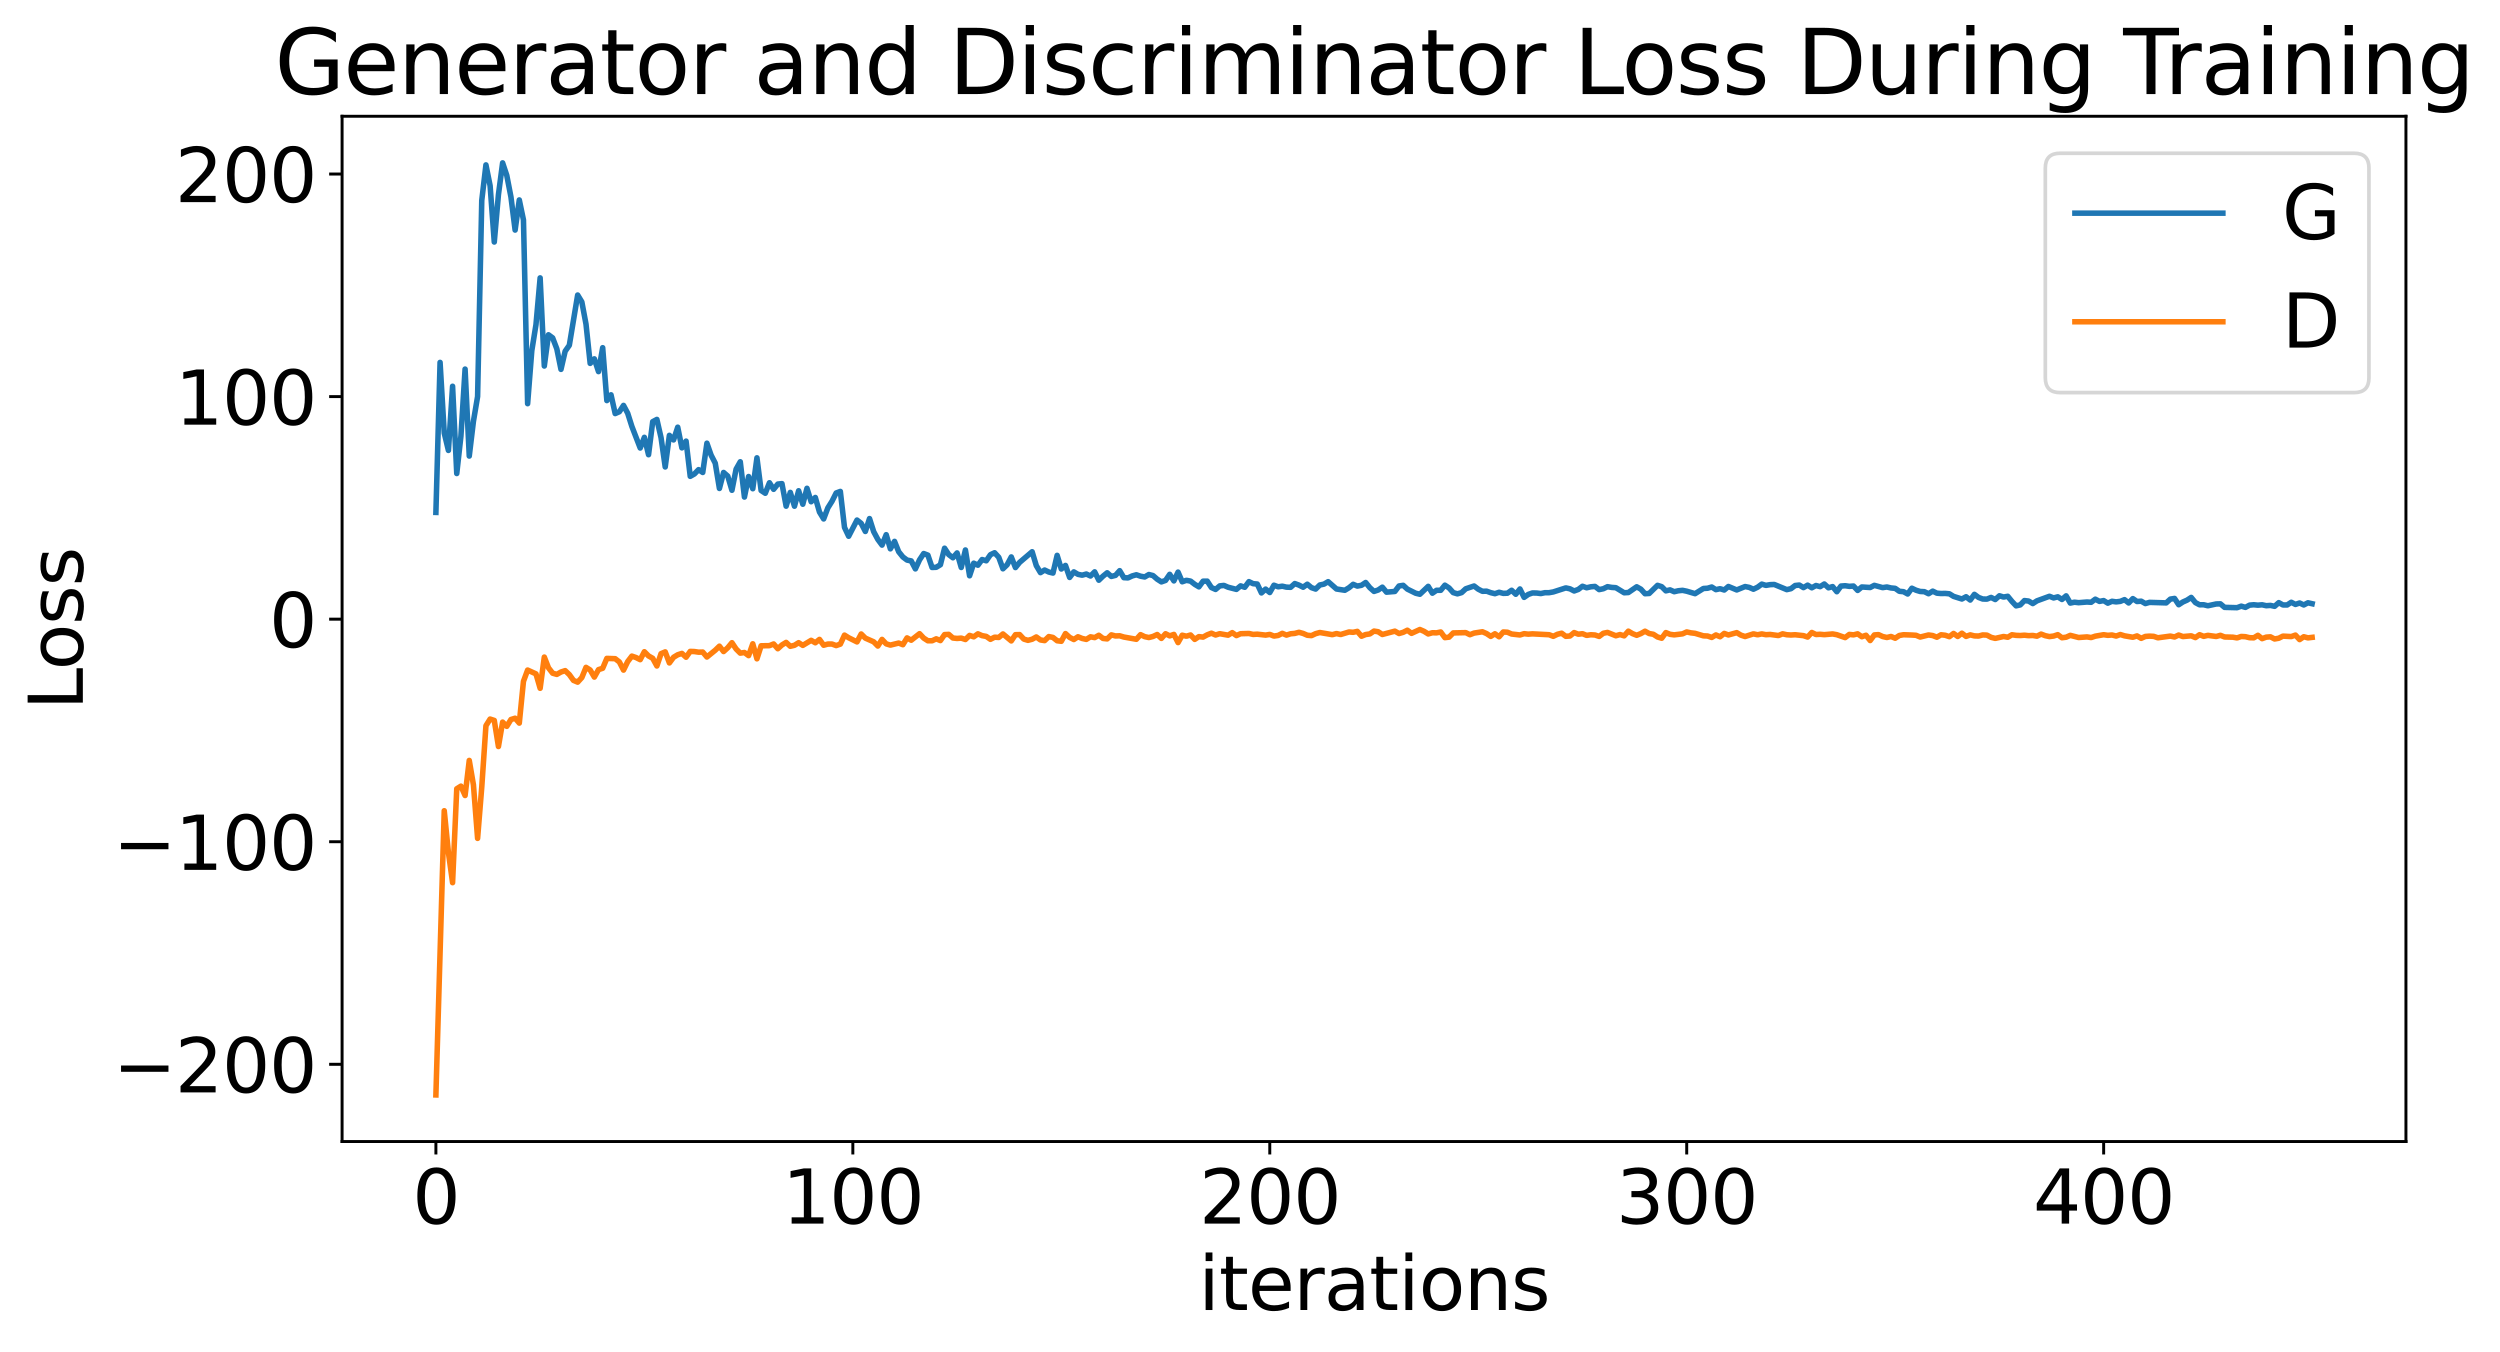<?xml version="1.0" encoding="utf-8" standalone="no"?>
<!DOCTYPE svg PUBLIC "-//W3C//DTD SVG 1.1//EN"
  "http://www.w3.org/Graphics/SVG/1.1/DTD/svg11.dtd">
<svg xmlns:xlink="http://www.w3.org/1999/xlink" width="675.923pt" height="365.549pt" viewBox="0 0 675.923 365.549" xmlns="http://www.w3.org/2000/svg" version="1.1">
 <defs>
  <style type="text/css">*{stroke-linejoin: round; stroke-linecap: butt}</style>
 </defs>
 <g id="figure_1">
  <g id="patch_1">
   <path d="M 0 365.549 
L 675.923 365.549 
L 675.923 -0 
L 0 -0 
z
" style="fill: #ffffff"/>
  </g>
  <g id="axes_1">
   <g id="patch_2">
    <path d="M 92.491 308.636 
L 650.491 308.636 
L 650.491 31.436 
L 92.491 31.436 
z
" style="fill: #ffffff"/>
   </g>
   <g id="matplotlib.axis_1">
    <g id="xtick_1">
     <g id="line2d_1">
      <defs>
       <path id="m4ed4cb7e34" d="M 0 0 
L 0 3.5 
" style="stroke: #000000; stroke-width: 0.8"/>
      </defs>
      <g>
       <use xlink:href="#m4ed4cb7e34" x="117.854" y="308.636" style="stroke: #000000; stroke-width: 0.8"/>
      </g>
     </g>
     <g id="text_1">
      <!-- 0 -->
      <g transform="translate(111.492 330.833) scale(0.2 -0.2)">
       <defs>
        <path id="DejaVuSans-30" d="M 2034 4250 
Q 1547 4250 1301 3770 
Q 1056 3291 1056 2328 
Q 1056 1369 1301 889 
Q 1547 409 2034 409 
Q 2525 409 2770 889 
Q 3016 1369 3016 2328 
Q 3016 3291 2770 3770 
Q 2525 4250 2034 4250 
z
M 2034 4750 
Q 2819 4750 3233 4129 
Q 3647 3509 3647 2328 
Q 3647 1150 3233 529 
Q 2819 -91 2034 -91 
Q 1250 -91 836 529 
Q 422 1150 422 2328 
Q 422 3509 836 4129 
Q 1250 4750 2034 4750 
z
" transform="scale(0.016)"/>
       </defs>
       <use xlink:href="#DejaVuSans-30"/>
      </g>
     </g>
    </g>
    <g id="xtick_2">
     <g id="line2d_2">
      <g>
       <use xlink:href="#m4ed4cb7e34" x="230.582" y="308.636" style="stroke: #000000; stroke-width: 0.8"/>
      </g>
     </g>
     <g id="text_2">
      <!-- 100 -->
      <g transform="translate(211.494 330.833) scale(0.2 -0.2)">
       <defs>
        <path id="DejaVuSans-31" d="M 794 531 
L 1825 531 
L 1825 4091 
L 703 3866 
L 703 4441 
L 1819 4666 
L 2450 4666 
L 2450 531 
L 3481 531 
L 3481 0 
L 794 0 
L 794 531 
z
" transform="scale(0.016)"/>
       </defs>
       <use xlink:href="#DejaVuSans-31"/>
       <use xlink:href="#DejaVuSans-30" x="63.623"/>
       <use xlink:href="#DejaVuSans-30" x="127.246"/>
      </g>
     </g>
    </g>
    <g id="xtick_3">
     <g id="line2d_3">
      <g>
       <use xlink:href="#m4ed4cb7e34" x="343.309" y="308.636" style="stroke: #000000; stroke-width: 0.8"/>
      </g>
     </g>
     <g id="text_3">
      <!-- 200 -->
      <g transform="translate(324.221 330.833) scale(0.2 -0.2)">
       <defs>
        <path id="DejaVuSans-32" d="M 1228 531 
L 3431 531 
L 3431 0 
L 469 0 
L 469 531 
Q 828 903 1448 1529 
Q 2069 2156 2228 2338 
Q 2531 2678 2651 2914 
Q 2772 3150 2772 3378 
Q 2772 3750 2511 3984 
Q 2250 4219 1831 4219 
Q 1534 4219 1204 4116 
Q 875 4013 500 3803 
L 500 4441 
Q 881 4594 1212 4672 
Q 1544 4750 1819 4750 
Q 2544 4750 2975 4387 
Q 3406 4025 3406 3419 
Q 3406 3131 3298 2873 
Q 3191 2616 2906 2266 
Q 2828 2175 2409 1742 
Q 1991 1309 1228 531 
z
" transform="scale(0.016)"/>
       </defs>
       <use xlink:href="#DejaVuSans-32"/>
       <use xlink:href="#DejaVuSans-30" x="63.623"/>
       <use xlink:href="#DejaVuSans-30" x="127.246"/>
      </g>
     </g>
    </g>
    <g id="xtick_4">
     <g id="line2d_4">
      <g>
       <use xlink:href="#m4ed4cb7e34" x="456.036" y="308.636" style="stroke: #000000; stroke-width: 0.8"/>
      </g>
     </g>
     <g id="text_4">
      <!-- 300 -->
      <g transform="translate(436.949 330.833) scale(0.2 -0.2)">
       <defs>
        <path id="DejaVuSans-33" d="M 2597 2516 
Q 3050 2419 3304 2112 
Q 3559 1806 3559 1356 
Q 3559 666 3084 287 
Q 2609 -91 1734 -91 
Q 1441 -91 1130 -33 
Q 819 25 488 141 
L 488 750 
Q 750 597 1062 519 
Q 1375 441 1716 441 
Q 2309 441 2620 675 
Q 2931 909 2931 1356 
Q 2931 1769 2642 2001 
Q 2353 2234 1838 2234 
L 1294 2234 
L 1294 2753 
L 1863 2753 
Q 2328 2753 2575 2939 
Q 2822 3125 2822 3475 
Q 2822 3834 2567 4026 
Q 2313 4219 1838 4219 
Q 1578 4219 1281 4162 
Q 984 4106 628 3988 
L 628 4550 
Q 988 4650 1302 4700 
Q 1616 4750 1894 4750 
Q 2613 4750 3031 4423 
Q 3450 4097 3450 3541 
Q 3450 3153 3228 2886 
Q 3006 2619 2597 2516 
z
" transform="scale(0.016)"/>
       </defs>
       <use xlink:href="#DejaVuSans-33"/>
       <use xlink:href="#DejaVuSans-30" x="63.623"/>
       <use xlink:href="#DejaVuSans-30" x="127.246"/>
      </g>
     </g>
    </g>
    <g id="xtick_5">
     <g id="line2d_5">
      <g>
       <use xlink:href="#m4ed4cb7e34" x="568.763" y="308.636" style="stroke: #000000; stroke-width: 0.8"/>
      </g>
     </g>
     <g id="text_5">
      <!-- 400 -->
      <g transform="translate(549.676 330.833) scale(0.2 -0.2)">
       <defs>
        <path id="DejaVuSans-34" d="M 2419 4116 
L 825 1625 
L 2419 1625 
L 2419 4116 
z
M 2253 4666 
L 3047 4666 
L 3047 1625 
L 3713 1625 
L 3713 1100 
L 3047 1100 
L 3047 0 
L 2419 0 
L 2419 1100 
L 313 1100 
L 313 1709 
L 2253 4666 
z
" transform="scale(0.016)"/>
       </defs>
       <use xlink:href="#DejaVuSans-34"/>
       <use xlink:href="#DejaVuSans-30" x="63.623"/>
       <use xlink:href="#DejaVuSans-30" x="127.246"/>
      </g>
     </g>
    </g>
    <g id="text_6">
     <!-- iterations -->
     <g transform="translate(324.036 354.189) scale(0.2 -0.2)">
      <defs>
       <path id="DejaVuSans-69" d="M 603 3500 
L 1178 3500 
L 1178 0 
L 603 0 
L 603 3500 
z
M 603 4863 
L 1178 4863 
L 1178 4134 
L 603 4134 
L 603 4863 
z
" transform="scale(0.016)"/>
       <path id="DejaVuSans-74" d="M 1172 4494 
L 1172 3500 
L 2356 3500 
L 2356 3053 
L 1172 3053 
L 1172 1153 
Q 1172 725 1289 603 
Q 1406 481 1766 481 
L 2356 481 
L 2356 0 
L 1766 0 
Q 1100 0 847 248 
Q 594 497 594 1153 
L 594 3053 
L 172 3053 
L 172 3500 
L 594 3500 
L 594 4494 
L 1172 4494 
z
" transform="scale(0.016)"/>
       <path id="DejaVuSans-65" d="M 3597 1894 
L 3597 1613 
L 953 1613 
Q 991 1019 1311 708 
Q 1631 397 2203 397 
Q 2534 397 2845 478 
Q 3156 559 3463 722 
L 3463 178 
Q 3153 47 2828 -22 
Q 2503 -91 2169 -91 
Q 1331 -91 842 396 
Q 353 884 353 1716 
Q 353 2575 817 3079 
Q 1281 3584 2069 3584 
Q 2775 3584 3186 3129 
Q 3597 2675 3597 1894 
z
M 3022 2063 
Q 3016 2534 2758 2815 
Q 2500 3097 2075 3097 
Q 1594 3097 1305 2825 
Q 1016 2553 972 2059 
L 3022 2063 
z
" transform="scale(0.016)"/>
       <path id="DejaVuSans-72" d="M 2631 2963 
Q 2534 3019 2420 3045 
Q 2306 3072 2169 3072 
Q 1681 3072 1420 2755 
Q 1159 2438 1159 1844 
L 1159 0 
L 581 0 
L 581 3500 
L 1159 3500 
L 1159 2956 
Q 1341 3275 1631 3429 
Q 1922 3584 2338 3584 
Q 2397 3584 2469 3576 
Q 2541 3569 2628 3553 
L 2631 2963 
z
" transform="scale(0.016)"/>
       <path id="DejaVuSans-61" d="M 2194 1759 
Q 1497 1759 1228 1600 
Q 959 1441 959 1056 
Q 959 750 1161 570 
Q 1363 391 1709 391 
Q 2188 391 2477 730 
Q 2766 1069 2766 1631 
L 2766 1759 
L 2194 1759 
z
M 3341 1997 
L 3341 0 
L 2766 0 
L 2766 531 
Q 2569 213 2275 61 
Q 1981 -91 1556 -91 
Q 1019 -91 701 211 
Q 384 513 384 1019 
Q 384 1609 779 1909 
Q 1175 2209 1959 2209 
L 2766 2209 
L 2766 2266 
Q 2766 2663 2505 2880 
Q 2244 3097 1772 3097 
Q 1472 3097 1187 3025 
Q 903 2953 641 2809 
L 641 3341 
Q 956 3463 1253 3523 
Q 1550 3584 1831 3584 
Q 2591 3584 2966 3190 
Q 3341 2797 3341 1997 
z
" transform="scale(0.016)"/>
       <path id="DejaVuSans-6f" d="M 1959 3097 
Q 1497 3097 1228 2736 
Q 959 2375 959 1747 
Q 959 1119 1226 758 
Q 1494 397 1959 397 
Q 2419 397 2687 759 
Q 2956 1122 2956 1747 
Q 2956 2369 2687 2733 
Q 2419 3097 1959 3097 
z
M 1959 3584 
Q 2709 3584 3137 3096 
Q 3566 2609 3566 1747 
Q 3566 888 3137 398 
Q 2709 -91 1959 -91 
Q 1206 -91 779 398 
Q 353 888 353 1747 
Q 353 2609 779 3096 
Q 1206 3584 1959 3584 
z
" transform="scale(0.016)"/>
       <path id="DejaVuSans-6e" d="M 3513 2113 
L 3513 0 
L 2938 0 
L 2938 2094 
Q 2938 2591 2744 2837 
Q 2550 3084 2163 3084 
Q 1697 3084 1428 2787 
Q 1159 2491 1159 1978 
L 1159 0 
L 581 0 
L 581 3500 
L 1159 3500 
L 1159 2956 
Q 1366 3272 1645 3428 
Q 1925 3584 2291 3584 
Q 2894 3584 3203 3211 
Q 3513 2838 3513 2113 
z
" transform="scale(0.016)"/>
       <path id="DejaVuSans-73" d="M 2834 3397 
L 2834 2853 
Q 2591 2978 2328 3040 
Q 2066 3103 1784 3103 
Q 1356 3103 1142 2972 
Q 928 2841 928 2578 
Q 928 2378 1081 2264 
Q 1234 2150 1697 2047 
L 1894 2003 
Q 2506 1872 2764 1633 
Q 3022 1394 3022 966 
Q 3022 478 2636 193 
Q 2250 -91 1575 -91 
Q 1294 -91 989 -36 
Q 684 19 347 128 
L 347 722 
Q 666 556 975 473 
Q 1284 391 1588 391 
Q 1994 391 2212 530 
Q 2431 669 2431 922 
Q 2431 1156 2273 1281 
Q 2116 1406 1581 1522 
L 1381 1569 
Q 847 1681 609 1914 
Q 372 2147 372 2553 
Q 372 3047 722 3315 
Q 1072 3584 1716 3584 
Q 2034 3584 2315 3537 
Q 2597 3491 2834 3397 
z
" transform="scale(0.016)"/>
      </defs>
      <use xlink:href="#DejaVuSans-69"/>
      <use xlink:href="#DejaVuSans-74" x="27.783"/>
      <use xlink:href="#DejaVuSans-65" x="66.992"/>
      <use xlink:href="#DejaVuSans-72" x="128.516"/>
      <use xlink:href="#DejaVuSans-61" x="169.629"/>
      <use xlink:href="#DejaVuSans-74" x="230.908"/>
      <use xlink:href="#DejaVuSans-69" x="270.117"/>
      <use xlink:href="#DejaVuSans-6f" x="297.9"/>
      <use xlink:href="#DejaVuSans-6e" x="359.082"/>
      <use xlink:href="#DejaVuSans-73" x="422.461"/>
     </g>
    </g>
   </g>
   <g id="matplotlib.axis_2">
    <g id="ytick_1">
     <g id="line2d_6">
      <defs>
       <path id="mb0723f2ddd" d="M 0 0 
L -3.5 0 
" style="stroke: #000000; stroke-width: 0.8"/>
      </defs>
      <g>
       <use xlink:href="#mb0723f2ddd" x="92.491" y="287.754" style="stroke: #000000; stroke-width: 0.8"/>
      </g>
     </g>
     <g id="text_7">
      <!-- −200 -->
      <g transform="translate(30.556 295.353) scale(0.2 -0.2)">
       <defs>
        <path id="DejaVuSans-2212" d="M 678 2272 
L 4684 2272 
L 4684 1741 
L 678 1741 
L 678 2272 
z
" transform="scale(0.016)"/>
       </defs>
       <use xlink:href="#DejaVuSans-2212"/>
       <use xlink:href="#DejaVuSans-32" x="83.789"/>
       <use xlink:href="#DejaVuSans-30" x="147.412"/>
       <use xlink:href="#DejaVuSans-30" x="211.035"/>
      </g>
     </g>
    </g>
    <g id="ytick_2">
     <g id="line2d_7">
      <g>
       <use xlink:href="#mb0723f2ddd" x="92.491" y="227.578" style="stroke: #000000; stroke-width: 0.8"/>
      </g>
     </g>
     <g id="text_8">
      <!-- −100 -->
      <g transform="translate(30.556 235.177) scale(0.2 -0.2)">
       <use xlink:href="#DejaVuSans-2212"/>
       <use xlink:href="#DejaVuSans-31" x="83.789"/>
       <use xlink:href="#DejaVuSans-30" x="147.412"/>
       <use xlink:href="#DejaVuSans-30" x="211.035"/>
      </g>
     </g>
    </g>
    <g id="ytick_3">
     <g id="line2d_8">
      <g>
       <use xlink:href="#mb0723f2ddd" x="92.491" y="167.403" style="stroke: #000000; stroke-width: 0.8"/>
      </g>
     </g>
     <g id="text_9">
      <!-- 0 -->
      <g transform="translate(72.766 175.001) scale(0.2 -0.2)">
       <use xlink:href="#DejaVuSans-30"/>
      </g>
     </g>
    </g>
    <g id="ytick_4">
     <g id="line2d_9">
      <g>
       <use xlink:href="#mb0723f2ddd" x="92.491" y="107.227" style="stroke: #000000; stroke-width: 0.8"/>
      </g>
     </g>
     <g id="text_10">
      <!-- 100 -->
      <g transform="translate(47.316 114.825) scale(0.2 -0.2)">
       <use xlink:href="#DejaVuSans-31"/>
       <use xlink:href="#DejaVuSans-30" x="63.623"/>
       <use xlink:href="#DejaVuSans-30" x="127.246"/>
      </g>
     </g>
    </g>
    <g id="ytick_5">
     <g id="line2d_10">
      <g>
       <use xlink:href="#mb0723f2ddd" x="92.491" y="47.051" style="stroke: #000000; stroke-width: 0.8"/>
      </g>
     </g>
     <g id="text_11">
      <!-- 200 -->
      <g transform="translate(47.316 54.649) scale(0.2 -0.2)">
       <use xlink:href="#DejaVuSans-32"/>
       <use xlink:href="#DejaVuSans-30" x="63.623"/>
       <use xlink:href="#DejaVuSans-30" x="127.246"/>
      </g>
     </g>
    </g>
    <g id="text_12">
     <!-- Loss -->
     <g transform="translate(22.397 191.971) rotate(-90) scale(0.2 -0.2)">
      <defs>
       <path id="DejaVuSans-4c" d="M 628 4666 
L 1259 4666 
L 1259 531 
L 3531 531 
L 3531 0 
L 628 0 
L 628 4666 
z
" transform="scale(0.016)"/>
      </defs>
      <use xlink:href="#DejaVuSans-4c"/>
      <use xlink:href="#DejaVuSans-6f" x="53.963"/>
      <use xlink:href="#DejaVuSans-73" x="115.145"/>
      <use xlink:href="#DejaVuSans-73" x="167.244"/>
     </g>
    </g>
   </g>
   <g id="line2d_11">
    <path d="M 117.854 138.539 
L 118.982 97.983 
L 120.109 117.084 
L 121.236 121.777 
L 122.363 104.436 
L 123.491 128.02 
L 124.618 117.919 
L 125.745 99.793 
L 126.872 123.303 
L 128 113.92 
L 129.127 107.216 
L 130.254 54.185 
L 131.382 44.587 
L 132.509 50.208 
L 133.636 65.432 
L 134.763 52.621 
L 135.891 44.036 
L 137.018 47.426 
L 138.145 53.256 
L 139.272 62.202 
L 140.4 54.059 
L 141.527 59.456 
L 142.654 109.141 
L 143.782 94.806 
L 144.909 87.783 
L 146.036 75.134 
L 147.163 98.959 
L 148.291 90.513 
L 149.418 91.354 
L 150.545 94.308 
L 151.672 99.862 
L 152.8 94.958 
L 153.927 93.356 
L 156.182 79.769 
L 157.309 81.626 
L 158.436 87.639 
L 159.563 98.248 
L 160.691 97.026 
L 161.818 100.471 
L 162.945 94.01 
L 164.072 108.302 
L 165.2 106.746 
L 166.327 111.814 
L 167.454 111.322 
L 168.582 109.61 
L 169.709 111.733 
L 170.836 115.286 
L 173.091 121.129 
L 174.218 118.244 
L 175.345 122.94 
L 176.472 114.006 
L 177.6 113.402 
L 178.727 118.337 
L 179.854 126.248 
L 180.982 117.706 
L 182.109 118.938 
L 183.236 115.502 
L 184.363 121.087 
L 185.491 119.268 
L 186.618 128.786 
L 187.745 128.141 
L 188.872 126.98 
L 190 127.736 
L 191.127 119.825 
L 192.254 123.042 
L 193.382 125.23 
L 194.509 132.061 
L 195.636 127.742 
L 196.763 128.727 
L 197.891 132.552 
L 199.018 126.842 
L 200.145 124.849 
L 201.272 134.387 
L 202.4 128.838 
L 203.527 132.135 
L 204.654 123.785 
L 205.782 132.617 
L 206.909 133.362 
L 208.036 130.522 
L 209.163 132.295 
L 210.291 130.882 
L 211.418 130.761 
L 212.545 136.852 
L 213.672 133.133 
L 214.8 136.862 
L 215.927 132.688 
L 217.054 136.324 
L 218.182 132.024 
L 219.309 135.652 
L 220.436 134.504 
L 221.563 138.447 
L 222.691 140.303 
L 223.818 137.326 
L 224.945 135.531 
L 226.072 133.291 
L 227.2 132.867 
L 228.327 142.596 
L 229.454 144.986 
L 231.709 140.61 
L 232.836 141.5 
L 233.963 143.686 
L 235.091 140.21 
L 236.218 143.748 
L 237.345 145.85 
L 238.472 147.376 
L 239.6 144.567 
L 240.727 148.385 
L 241.854 146.372 
L 242.982 149.178 
L 244.109 150.584 
L 245.236 151.429 
L 246.363 151.652 
L 247.491 153.807 
L 248.618 151.36 
L 249.745 149.661 
L 250.872 150.094 
L 252 153.424 
L 253.127 153.379 
L 254.254 152.69 
L 255.382 148.222 
L 256.509 149.948 
L 257.636 150.802 
L 258.763 149.496 
L 259.891 153.426 
L 261.018 148.701 
L 262.145 155.673 
L 263.272 152.271 
L 264.4 152.812 
L 265.527 151.283 
L 266.654 151.619 
L 267.782 149.972 
L 268.909 149.445 
L 270.036 150.678 
L 271.163 153.783 
L 272.291 152.701 
L 273.418 150.581 
L 274.545 153.45 
L 275.672 152.055 
L 279.054 149.175 
L 280.182 152.921 
L 281.309 154.822 
L 282.436 154.123 
L 283.563 154.66 
L 284.691 154.936 
L 285.818 150.153 
L 286.945 153.838 
L 288.072 152.878 
L 289.2 156.118 
L 290.327 154.619 
L 291.454 155.286 
L 292.582 155.509 
L 293.709 155.203 
L 294.836 155.733 
L 295.963 154.611 
L 297.091 156.869 
L 298.218 155.78 
L 299.345 154.867 
L 300.472 155.847 
L 301.6 155.562 
L 302.727 154.292 
L 303.854 156.187 
L 304.982 156.245 
L 306.109 155.716 
L 307.236 155.403 
L 308.363 155.783 
L 309.491 155.993 
L 310.618 155.337 
L 311.745 155.62 
L 312.872 156.598 
L 314 157.322 
L 315.127 156.929 
L 316.254 155.284 
L 317.382 157.054 
L 318.509 154.68 
L 319.636 157.292 
L 320.763 156.903 
L 321.891 157.113 
L 323.018 157.982 
L 324.145 158.666 
L 325.272 157.141 
L 326.4 157.121 
L 327.527 158.853 
L 328.654 159.363 
L 329.782 158.408 
L 330.909 158.278 
L 332.036 158.768 
L 334.291 159.348 
L 335.418 158.402 
L 336.545 158.777 
L 337.672 157.26 
L 338.8 157.81 
L 339.927 157.906 
L 341.054 160.305 
L 342.182 159.276 
L 343.309 160.198 
L 344.436 158.223 
L 345.563 158.654 
L 346.691 158.487 
L 347.818 158.748 
L 348.945 158.791 
L 350.072 157.779 
L 351.2 158.196 
L 352.327 158.768 
L 353.454 157.955 
L 354.582 158.884 
L 355.709 159.266 
L 356.836 158.167 
L 357.963 157.931 
L 359.091 157.269 
L 361.345 159.246 
L 363.6 159.591 
L 364.727 158.907 
L 365.854 157.983 
L 366.982 158.461 
L 368.109 158.243 
L 369.236 157.492 
L 370.363 158.891 
L 371.491 159.898 
L 372.618 159.523 
L 373.745 158.755 
L 374.872 160.103 
L 377.127 159.912 
L 378.254 158.429 
L 379.382 158.257 
L 380.509 159.28 
L 382.763 160.393 
L 383.891 160.666 
L 386.145 158.532 
L 387.272 160.376 
L 388.4 159.593 
L 389.527 159.597 
L 390.654 158.213 
L 391.782 158.965 
L 392.909 160.222 
L 394.036 160.554 
L 395.163 160.235 
L 396.291 159.19 
L 398.545 158.435 
L 399.672 159.295 
L 400.8 159.869 
L 401.927 159.835 
L 403.054 160.24 
L 404.182 160.513 
L 405.309 160.133 
L 406.436 160.426 
L 407.563 160.383 
L 408.691 159.592 
L 409.818 160.667 
L 410.945 159.24 
L 412.072 161.505 
L 413.2 160.711 
L 414.327 160.321 
L 415.454 160.335 
L 416.582 160.478 
L 417.709 160.244 
L 418.836 160.241 
L 419.963 160.04 
L 423.345 158.952 
L 424.472 159.199 
L 425.6 159.781 
L 426.727 159.367 
L 427.854 158.508 
L 428.982 158.913 
L 430.109 158.654 
L 431.236 158.552 
L 432.363 159.41 
L 433.491 159.176 
L 434.618 158.625 
L 435.745 158.816 
L 436.872 158.893 
L 439.127 160.264 
L 440.254 160.202 
L 442.509 158.651 
L 443.636 159.289 
L 444.763 160.521 
L 445.891 160.457 
L 448.145 158.258 
L 449.272 158.619 
L 450.4 159.745 
L 451.527 159.485 
L 452.654 159.978 
L 453.782 159.721 
L 454.909 159.612 
L 456.036 159.842 
L 458.291 160.511 
L 460.545 159.111 
L 461.672 159.04 
L 462.8 158.709 
L 463.927 159.419 
L 465.054 159.173 
L 466.182 159.519 
L 467.309 158.566 
L 469.563 159.5 
L 471.818 158.587 
L 472.945 158.812 
L 474.072 159.308 
L 475.2 158.762 
L 476.327 157.928 
L 477.454 158.267 
L 478.582 158.073 
L 479.709 158.024 
L 483.091 159.418 
L 484.218 159.163 
L 485.345 158.305 
L 486.472 158.182 
L 487.6 158.872 
L 488.727 158.208 
L 489.854 158.92 
L 490.982 158.308 
L 492.109 158.615 
L 493.236 157.896 
L 494.363 158.924 
L 495.491 158.601 
L 496.618 159.982 
L 497.745 158.453 
L 498.872 158.365 
L 500 158.532 
L 501.127 158.448 
L 502.254 159.631 
L 503.382 158.703 
L 505.636 158.844 
L 506.763 158.262 
L 509.018 158.876 
L 510.145 158.705 
L 511.272 158.966 
L 512.4 159.071 
L 513.527 159.87 
L 514.654 159.975 
L 515.782 160.597 
L 516.909 159.038 
L 518.036 159.578 
L 519.163 159.919 
L 520.291 159.97 
L 521.418 160.526 
L 522.545 159.829 
L 523.672 160.373 
L 524.8 160.47 
L 525.927 160.441 
L 527.054 160.545 
L 528.182 161.243 
L 530.436 161.952 
L 531.563 161.344 
L 532.691 162.231 
L 533.818 160.694 
L 534.945 161.53 
L 536.072 161.958 
L 537.2 161.982 
L 538.327 161.531 
L 539.454 162.092 
L 540.582 161.08 
L 541.709 161.421 
L 542.836 161.22 
L 543.963 162.599 
L 545.091 163.802 
L 546.218 163.544 
L 547.345 162.375 
L 548.472 162.51 
L 549.6 163.185 
L 550.727 162.45 
L 554.109 161.217 
L 555.236 161.664 
L 556.363 161.362 
L 557.491 162.076 
L 558.618 161.103 
L 559.745 163.051 
L 560.872 162.818 
L 562 162.946 
L 564.254 162.764 
L 565.382 162.839 
L 566.509 162.001 
L 567.636 162.599 
L 568.763 162.379 
L 569.891 163.076 
L 571.018 162.572 
L 572.145 162.729 
L 573.272 162.591 
L 574.4 162.127 
L 575.527 163.019 
L 576.654 161.85 
L 577.782 162.626 
L 578.909 162.543 
L 580.036 163.184 
L 581.163 162.865 
L 584.545 162.965 
L 585.672 163.004 
L 586.8 161.982 
L 587.927 161.8 
L 589.054 163.498 
L 590.182 162.762 
L 591.309 162.26 
L 592.436 161.527 
L 593.563 162.915 
L 594.691 163.519 
L 595.818 163.511 
L 596.945 163.78 
L 599.2 163.292 
L 600.327 163.262 
L 601.454 164.21 
L 604.836 164.299 
L 605.963 163.884 
L 607.091 164.215 
L 608.218 163.611 
L 609.345 163.509 
L 610.472 163.62 
L 611.6 163.518 
L 612.727 163.763 
L 613.854 163.683 
L 614.982 163.928 
L 616.109 162.938 
L 617.236 163.559 
L 618.363 163.57 
L 619.491 162.838 
L 620.618 163.419 
L 621.745 163.034 
L 622.872 163.561 
L 624 162.975 
L 625.127 163.228 
L 625.127 163.228 
" clip-path="url(#pf9a1a50045)" style="fill: none; stroke: #1f77b4; stroke-width: 1.5; stroke-linecap: square"/>
   </g>
   <g id="line2d_12">
    <path d="M 117.854 296.036 
L 120.109 219.201 
L 121.236 230.493 
L 122.363 238.646 
L 123.491 213.261 
L 124.618 212.549 
L 125.745 215.077 
L 126.872 205.598 
L 128 212.181 
L 129.127 226.669 
L 130.254 212.802 
L 131.382 196.213 
L 132.509 194.414 
L 133.636 194.781 
L 134.763 201.833 
L 135.891 195.236 
L 137.018 196.378 
L 138.145 194.532 
L 139.272 194.187 
L 140.4 195.503 
L 141.527 184.214 
L 142.654 181.165 
L 144.909 182.195 
L 146.036 186.092 
L 147.163 177.657 
L 148.291 180.557 
L 149.418 182.011 
L 150.545 182.333 
L 151.672 181.694 
L 152.8 181.321 
L 153.927 182.39 
L 155.054 183.961 
L 156.182 184.432 
L 157.309 183.194 
L 158.436 180.438 
L 159.563 181.145 
L 160.691 183.061 
L 161.818 181.048 
L 162.945 180.68 
L 164.072 178.012 
L 166.327 178.091 
L 167.454 178.969 
L 168.582 181.173 
L 169.709 178.87 
L 170.836 177.394 
L 171.963 177.782 
L 173.091 178.351 
L 174.218 176.209 
L 175.345 177.343 
L 176.472 177.985 
L 177.6 180.056 
L 178.727 176.73 
L 179.854 176.249 
L 180.982 179.232 
L 182.109 177.709 
L 183.236 177.03 
L 184.363 176.665 
L 185.491 177.691 
L 186.618 176.119 
L 187.745 176.16 
L 188.872 176.328 
L 190 176.295 
L 191.127 177.635 
L 193.382 175.799 
L 194.509 174.709 
L 195.636 176.154 
L 196.763 175.127 
L 197.891 173.767 
L 199.018 175.461 
L 200.145 176.586 
L 201.272 176.419 
L 202.4 177.261 
L 203.527 174.064 
L 204.654 178.121 
L 205.782 174.604 
L 208.036 174.564 
L 209.163 174.107 
L 210.291 175.395 
L 211.418 174.377 
L 212.545 173.691 
L 213.672 174.736 
L 214.8 174.466 
L 215.927 173.764 
L 217.054 174.488 
L 219.309 173.128 
L 220.436 173.783 
L 221.563 172.877 
L 222.691 174.45 
L 223.818 174.136 
L 224.945 174.131 
L 226.072 174.543 
L 227.2 174.152 
L 228.327 171.717 
L 229.454 172.428 
L 231.709 173.551 
L 232.836 171.415 
L 233.963 172.531 
L 236.218 173.528 
L 237.345 174.667 
L 238.472 172.879 
L 239.6 174.079 
L 240.727 174.417 
L 242.982 173.862 
L 244.109 174.307 
L 245.236 172.469 
L 246.363 173.094 
L 248.618 171.329 
L 249.745 172.523 
L 250.872 173.249 
L 252 173.248 
L 253.127 172.722 
L 254.254 173.191 
L 255.382 171.576 
L 256.509 171.514 
L 257.636 172.498 
L 258.763 172.615 
L 259.891 172.528 
L 261.018 172.901 
L 262.145 171.799 
L 263.272 172.174 
L 264.4 171.369 
L 265.527 171.86 
L 266.654 172.065 
L 267.782 172.854 
L 268.909 172.279 
L 270.036 172.346 
L 271.163 171.407 
L 273.418 173.282 
L 274.545 171.603 
L 275.672 171.573 
L 276.8 172.789 
L 277.927 173.126 
L 279.054 172.834 
L 280.182 172.214 
L 281.309 173.024 
L 282.436 173.2 
L 283.563 172.111 
L 284.691 172.345 
L 285.818 173.242 
L 286.945 173.383 
L 288.072 171.306 
L 289.2 172.33 
L 290.327 172.906 
L 291.454 172.161 
L 292.582 172.619 
L 293.709 172.869 
L 294.836 172.179 
L 295.963 172.387 
L 297.091 171.757 
L 298.218 172.613 
L 299.345 172.736 
L 300.472 171.652 
L 301.6 171.945 
L 302.727 171.896 
L 303.854 172.235 
L 307.236 172.842 
L 308.363 171.593 
L 309.491 172.13 
L 310.618 172.372 
L 311.745 172.075 
L 312.872 171.557 
L 314 172.602 
L 315.127 171.347 
L 316.254 171.921 
L 317.382 171.528 
L 318.509 173.733 
L 319.636 171.742 
L 320.763 172.011 
L 321.891 171.68 
L 323.018 172.867 
L 324.145 172.122 
L 325.272 172.253 
L 326.4 171.635 
L 327.527 171.197 
L 328.654 171.685 
L 329.782 171.334 
L 332.036 171.732 
L 333.163 171.046 
L 334.291 171.841 
L 335.418 171.338 
L 337.672 171.274 
L 338.8 171.527 
L 339.927 171.463 
L 342.182 171.714 
L 343.309 171.528 
L 344.436 171.972 
L 345.563 171.809 
L 346.691 171.239 
L 347.818 171.713 
L 348.945 171.355 
L 350.072 171.253 
L 351.2 170.953 
L 352.327 171.263 
L 353.454 171.752 
L 354.582 171.852 
L 355.709 171.325 
L 356.836 171.014 
L 360.218 171.59 
L 361.345 171.297 
L 362.472 171.552 
L 364.727 170.87 
L 365.854 170.951 
L 366.982 170.707 
L 368.109 172.011 
L 369.236 171.562 
L 370.363 171.393 
L 371.491 170.625 
L 372.618 170.806 
L 373.745 171.546 
L 377.127 170.644 
L 378.254 171.281 
L 379.382 170.96 
L 380.509 170.393 
L 381.636 171.235 
L 383.891 170.2 
L 385.018 170.694 
L 386.145 171.399 
L 387.272 171.078 
L 388.4 171.099 
L 389.527 170.871 
L 390.654 172.392 
L 391.782 172.264 
L 392.909 171.124 
L 396.291 171.044 
L 397.418 171.603 
L 398.545 171.166 
L 400.8 170.812 
L 401.927 171.302 
L 403.054 172.056 
L 404.182 171.356 
L 405.309 172.162 
L 406.436 170.87 
L 407.563 170.933 
L 408.691 171.419 
L 410.945 171.675 
L 412.072 171.328 
L 413.2 171.458 
L 414.327 171.376 
L 418.836 171.609 
L 419.963 172.038 
L 421.091 171.486 
L 422.218 171.202 
L 423.345 172.039 
L 424.472 171.952 
L 425.6 171.03 
L 426.727 171.471 
L 427.854 171.336 
L 428.982 171.788 
L 430.109 171.619 
L 431.236 171.687 
L 432.363 172.067 
L 433.491 171.216 
L 434.618 170.991 
L 436.872 171.888 
L 438 171.568 
L 439.127 171.91 
L 440.254 170.651 
L 441.382 171.316 
L 442.509 171.762 
L 443.636 171.302 
L 444.763 170.66 
L 445.891 171.289 
L 447.018 171.491 
L 448.145 172.223 
L 449.272 172.558 
L 450.4 171.035 
L 451.527 171.499 
L 452.654 171.648 
L 454.909 171.371 
L 456.036 170.858 
L 457.163 171.105 
L 458.291 171.235 
L 460.545 171.908 
L 461.672 171.958 
L 462.8 172.343 
L 463.927 171.673 
L 465.054 172.155 
L 466.182 171.258 
L 467.309 171.674 
L 469.563 171.049 
L 470.691 171.724 
L 471.818 172.095 
L 474.072 171.378 
L 475.2 171.624 
L 476.327 171.39 
L 477.454 171.601 
L 478.582 171.535 
L 480.836 171.832 
L 481.963 171.367 
L 483.091 171.618 
L 484.218 171.686 
L 485.345 171.619 
L 487.6 171.861 
L 488.727 172.237 
L 489.854 171.006 
L 490.982 171.554 
L 492.109 171.49 
L 493.236 171.593 
L 495.491 171.399 
L 496.618 171.605 
L 498.872 172.386 
L 500 171.527 
L 501.127 171.645 
L 502.254 171.371 
L 503.382 172.147 
L 504.509 171.754 
L 505.636 173.18 
L 506.763 171.668 
L 507.891 171.58 
L 509.018 172.097 
L 510.145 172.356 
L 511.272 172.089 
L 512.4 172.554 
L 513.527 171.813 
L 514.654 171.615 
L 516.909 171.694 
L 518.036 171.766 
L 519.163 172.235 
L 521.418 171.675 
L 522.545 171.833 
L 523.672 172.281 
L 524.8 171.623 
L 525.927 171.755 
L 527.054 172.138 
L 528.182 171.268 
L 529.309 172.079 
L 530.436 171.204 
L 531.563 172.062 
L 532.691 171.646 
L 533.818 171.927 
L 534.945 171.966 
L 536.072 171.666 
L 537.2 171.716 
L 538.327 172.314 
L 539.454 172.6 
L 541.709 172.094 
L 542.836 172.294 
L 543.963 171.622 
L 545.091 171.783 
L 546.218 171.826 
L 547.345 171.738 
L 548.472 171.863 
L 549.6 171.81 
L 550.727 172.003 
L 551.854 171.442 
L 552.982 171.871 
L 554.109 172.112 
L 555.236 171.965 
L 556.363 171.594 
L 557.491 172.425 
L 558.618 172.28 
L 559.745 171.783 
L 562 172.363 
L 564.254 172.201 
L 565.382 172.372 
L 566.509 171.999 
L 568.763 171.61 
L 569.891 171.773 
L 571.018 171.682 
L 572.145 171.967 
L 573.272 171.559 
L 574.4 171.91 
L 576.654 172.294 
L 577.782 171.932 
L 578.909 172.585 
L 580.036 172.074 
L 581.163 171.992 
L 582.291 172.049 
L 583.418 172.44 
L 586.8 171.979 
L 587.927 172.223 
L 589.054 171.693 
L 590.182 172.104 
L 592.436 171.907 
L 593.563 172.38 
L 594.691 171.603 
L 595.818 172.046 
L 596.945 171.783 
L 599.2 172.086 
L 600.327 171.772 
L 601.454 172.218 
L 603.709 172.278 
L 604.836 172.469 
L 605.963 172.082 
L 607.091 172.145 
L 608.218 172.416 
L 609.345 172.449 
L 610.472 171.77 
L 611.6 172.671 
L 612.727 172.262 
L 613.854 172.18 
L 614.982 172.76 
L 616.109 172.558 
L 617.236 171.989 
L 619.491 172.109 
L 620.618 171.709 
L 621.745 172.925 
L 622.872 172.155 
L 624 172.46 
L 625.127 172.326 
L 625.127 172.326 
" clip-path="url(#pf9a1a50045)" style="fill: none; stroke: #ff7f0e; stroke-width: 1.5; stroke-linecap: square"/>
   </g>
   <g id="patch_3">
    <path d="M 92.491 308.636 
L 92.491 31.436 
" style="fill: none; stroke: #000000; stroke-width: 0.8; stroke-linejoin: miter; stroke-linecap: square"/>
   </g>
   <g id="patch_4">
    <path d="M 650.491 308.636 
L 650.491 31.436 
" style="fill: none; stroke: #000000; stroke-width: 0.8; stroke-linejoin: miter; stroke-linecap: square"/>
   </g>
   <g id="patch_5">
    <path d="M 92.491 308.636 
L 650.491 308.636 
" style="fill: none; stroke: #000000; stroke-width: 0.8; stroke-linejoin: miter; stroke-linecap: square"/>
   </g>
   <g id="patch_6">
    <path d="M 92.491 31.436 
L 650.491 31.436 
" style="fill: none; stroke: #000000; stroke-width: 0.8; stroke-linejoin: miter; stroke-linecap: square"/>
   </g>
   <g id="text_13">
    <!-- Generator and Discriminator Loss During Training -->
    <g transform="translate(74.258 25.436) scale(0.24 -0.24)">
     <defs>
      <path id="DejaVuSans-47" d="M 3809 666 
L 3809 1919 
L 2778 1919 
L 2778 2438 
L 4434 2438 
L 4434 434 
Q 4069 175 3628 42 
Q 3188 -91 2688 -91 
Q 1594 -91 976 548 
Q 359 1188 359 2328 
Q 359 3472 976 4111 
Q 1594 4750 2688 4750 
Q 3144 4750 3555 4637 
Q 3966 4525 4313 4306 
L 4313 3634 
Q 3963 3931 3569 4081 
Q 3175 4231 2741 4231 
Q 1884 4231 1454 3753 
Q 1025 3275 1025 2328 
Q 1025 1384 1454 906 
Q 1884 428 2741 428 
Q 3075 428 3337 486 
Q 3600 544 3809 666 
z
" transform="scale(0.016)"/>
      <path id="DejaVuSans-20" transform="scale(0.016)"/>
      <path id="DejaVuSans-64" d="M 2906 2969 
L 2906 4863 
L 3481 4863 
L 3481 0 
L 2906 0 
L 2906 525 
Q 2725 213 2448 61 
Q 2172 -91 1784 -91 
Q 1150 -91 751 415 
Q 353 922 353 1747 
Q 353 2572 751 3078 
Q 1150 3584 1784 3584 
Q 2172 3584 2448 3432 
Q 2725 3281 2906 2969 
z
M 947 1747 
Q 947 1113 1208 752 
Q 1469 391 1925 391 
Q 2381 391 2643 752 
Q 2906 1113 2906 1747 
Q 2906 2381 2643 2742 
Q 2381 3103 1925 3103 
Q 1469 3103 1208 2742 
Q 947 2381 947 1747 
z
" transform="scale(0.016)"/>
      <path id="DejaVuSans-44" d="M 1259 4147 
L 1259 519 
L 2022 519 
Q 2988 519 3436 956 
Q 3884 1394 3884 2338 
Q 3884 3275 3436 3711 
Q 2988 4147 2022 4147 
L 1259 4147 
z
M 628 4666 
L 1925 4666 
Q 3281 4666 3915 4102 
Q 4550 3538 4550 2338 
Q 4550 1131 3912 565 
Q 3275 0 1925 0 
L 628 0 
L 628 4666 
z
" transform="scale(0.016)"/>
      <path id="DejaVuSans-63" d="M 3122 3366 
L 3122 2828 
Q 2878 2963 2633 3030 
Q 2388 3097 2138 3097 
Q 1578 3097 1268 2742 
Q 959 2388 959 1747 
Q 959 1106 1268 751 
Q 1578 397 2138 397 
Q 2388 397 2633 464 
Q 2878 531 3122 666 
L 3122 134 
Q 2881 22 2623 -34 
Q 2366 -91 2075 -91 
Q 1284 -91 818 406 
Q 353 903 353 1747 
Q 353 2603 823 3093 
Q 1294 3584 2113 3584 
Q 2378 3584 2631 3529 
Q 2884 3475 3122 3366 
z
" transform="scale(0.016)"/>
      <path id="DejaVuSans-6d" d="M 3328 2828 
Q 3544 3216 3844 3400 
Q 4144 3584 4550 3584 
Q 5097 3584 5394 3201 
Q 5691 2819 5691 2113 
L 5691 0 
L 5113 0 
L 5113 2094 
Q 5113 2597 4934 2840 
Q 4756 3084 4391 3084 
Q 3944 3084 3684 2787 
Q 3425 2491 3425 1978 
L 3425 0 
L 2847 0 
L 2847 2094 
Q 2847 2600 2669 2842 
Q 2491 3084 2119 3084 
Q 1678 3084 1418 2786 
Q 1159 2488 1159 1978 
L 1159 0 
L 581 0 
L 581 3500 
L 1159 3500 
L 1159 2956 
Q 1356 3278 1631 3431 
Q 1906 3584 2284 3584 
Q 2666 3584 2933 3390 
Q 3200 3197 3328 2828 
z
" transform="scale(0.016)"/>
      <path id="DejaVuSans-75" d="M 544 1381 
L 544 3500 
L 1119 3500 
L 1119 1403 
Q 1119 906 1312 657 
Q 1506 409 1894 409 
Q 2359 409 2629 706 
Q 2900 1003 2900 1516 
L 2900 3500 
L 3475 3500 
L 3475 0 
L 2900 0 
L 2900 538 
Q 2691 219 2414 64 
Q 2138 -91 1772 -91 
Q 1169 -91 856 284 
Q 544 659 544 1381 
z
M 1991 3584 
L 1991 3584 
z
" transform="scale(0.016)"/>
      <path id="DejaVuSans-67" d="M 2906 1791 
Q 2906 2416 2648 2759 
Q 2391 3103 1925 3103 
Q 1463 3103 1205 2759 
Q 947 2416 947 1791 
Q 947 1169 1205 825 
Q 1463 481 1925 481 
Q 2391 481 2648 825 
Q 2906 1169 2906 1791 
z
M 3481 434 
Q 3481 -459 3084 -895 
Q 2688 -1331 1869 -1331 
Q 1566 -1331 1297 -1286 
Q 1028 -1241 775 -1147 
L 775 -588 
Q 1028 -725 1275 -790 
Q 1522 -856 1778 -856 
Q 2344 -856 2625 -561 
Q 2906 -266 2906 331 
L 2906 616 
Q 2728 306 2450 153 
Q 2172 0 1784 0 
Q 1141 0 747 490 
Q 353 981 353 1791 
Q 353 2603 747 3093 
Q 1141 3584 1784 3584 
Q 2172 3584 2450 3431 
Q 2728 3278 2906 2969 
L 2906 3500 
L 3481 3500 
L 3481 434 
z
" transform="scale(0.016)"/>
      <path id="DejaVuSans-54" d="M -19 4666 
L 3928 4666 
L 3928 4134 
L 2272 4134 
L 2272 0 
L 1638 0 
L 1638 4134 
L -19 4134 
L -19 4666 
z
" transform="scale(0.016)"/>
     </defs>
     <use xlink:href="#DejaVuSans-47"/>
     <use xlink:href="#DejaVuSans-65" x="77.49"/>
     <use xlink:href="#DejaVuSans-6e" x="139.014"/>
     <use xlink:href="#DejaVuSans-65" x="202.393"/>
     <use xlink:href="#DejaVuSans-72" x="263.916"/>
     <use xlink:href="#DejaVuSans-61" x="305.029"/>
     <use xlink:href="#DejaVuSans-74" x="366.309"/>
     <use xlink:href="#DejaVuSans-6f" x="405.518"/>
     <use xlink:href="#DejaVuSans-72" x="466.699"/>
     <use xlink:href="#DejaVuSans-20" x="507.812"/>
     <use xlink:href="#DejaVuSans-61" x="539.6"/>
     <use xlink:href="#DejaVuSans-6e" x="600.879"/>
     <use xlink:href="#DejaVuSans-64" x="664.258"/>
     <use xlink:href="#DejaVuSans-20" x="727.734"/>
     <use xlink:href="#DejaVuSans-44" x="759.521"/>
     <use xlink:href="#DejaVuSans-69" x="836.523"/>
     <use xlink:href="#DejaVuSans-73" x="864.307"/>
     <use xlink:href="#DejaVuSans-63" x="916.406"/>
     <use xlink:href="#DejaVuSans-72" x="971.387"/>
     <use xlink:href="#DejaVuSans-69" x="1012.5"/>
     <use xlink:href="#DejaVuSans-6d" x="1040.283"/>
     <use xlink:href="#DejaVuSans-69" x="1137.695"/>
     <use xlink:href="#DejaVuSans-6e" x="1165.479"/>
     <use xlink:href="#DejaVuSans-61" x="1228.857"/>
     <use xlink:href="#DejaVuSans-74" x="1290.137"/>
     <use xlink:href="#DejaVuSans-6f" x="1329.346"/>
     <use xlink:href="#DejaVuSans-72" x="1390.527"/>
     <use xlink:href="#DejaVuSans-20" x="1431.641"/>
     <use xlink:href="#DejaVuSans-4c" x="1463.428"/>
     <use xlink:href="#DejaVuSans-6f" x="1517.391"/>
     <use xlink:href="#DejaVuSans-73" x="1578.572"/>
     <use xlink:href="#DejaVuSans-73" x="1630.672"/>
     <use xlink:href="#DejaVuSans-20" x="1682.771"/>
     <use xlink:href="#DejaVuSans-44" x="1714.559"/>
     <use xlink:href="#DejaVuSans-75" x="1791.561"/>
     <use xlink:href="#DejaVuSans-72" x="1854.939"/>
     <use xlink:href="#DejaVuSans-69" x="1896.053"/>
     <use xlink:href="#DejaVuSans-6e" x="1923.836"/>
     <use xlink:href="#DejaVuSans-67" x="1987.215"/>
     <use xlink:href="#DejaVuSans-20" x="2050.691"/>
     <use xlink:href="#DejaVuSans-54" x="2082.479"/>
     <use xlink:href="#DejaVuSans-72" x="2128.812"/>
     <use xlink:href="#DejaVuSans-61" x="2169.926"/>
     <use xlink:href="#DejaVuSans-69" x="2231.205"/>
     <use xlink:href="#DejaVuSans-6e" x="2258.988"/>
     <use xlink:href="#DejaVuSans-69" x="2322.367"/>
     <use xlink:href="#DejaVuSans-6e" x="2350.15"/>
     <use xlink:href="#DejaVuSans-67" x="2413.529"/>
    </g>
   </g>
   <g id="legend_1">
    <g id="patch_7">
     <path d="M 556.994 106.149 
L 636.491 106.149 
Q 640.491 106.149 640.491 102.149 
L 640.491 45.436 
Q 640.491 41.436 636.491 41.436 
L 556.994 41.436 
Q 552.994 41.436 552.994 45.436 
L 552.994 102.149 
Q 552.994 106.149 556.994 106.149 
z
" style="fill: #ffffff; opacity: 0.8; stroke: #cccccc; stroke-linejoin: miter"/>
    </g>
    <g id="line2d_13">
     <path d="M 560.994 57.633 
L 580.994 57.633 
L 600.994 57.633 
" style="fill: none; stroke: #1f77b4; stroke-width: 1.5; stroke-linecap: square"/>
    </g>
    <g id="text_14">
     <!-- G -->
     <g transform="translate(616.994 64.633) scale(0.2 -0.2)">
      <use xlink:href="#DejaVuSans-47"/>
     </g>
    </g>
    <g id="line2d_14">
     <path d="M 560.994 86.989 
L 580.994 86.989 
L 600.994 86.989 
" style="fill: none; stroke: #ff7f0e; stroke-width: 1.5; stroke-linecap: square"/>
    </g>
    <g id="text_15">
     <!-- D -->
     <g transform="translate(616.994 93.989) scale(0.2 -0.2)">
      <use xlink:href="#DejaVuSans-44"/>
     </g>
    </g>
   </g>
  </g>
 </g>
 <defs>
  <clipPath id="pf9a1a50045">
   <rect x="92.491" y="31.436" width="558" height="277.2"/>
  </clipPath>
 </defs>
</svg>
